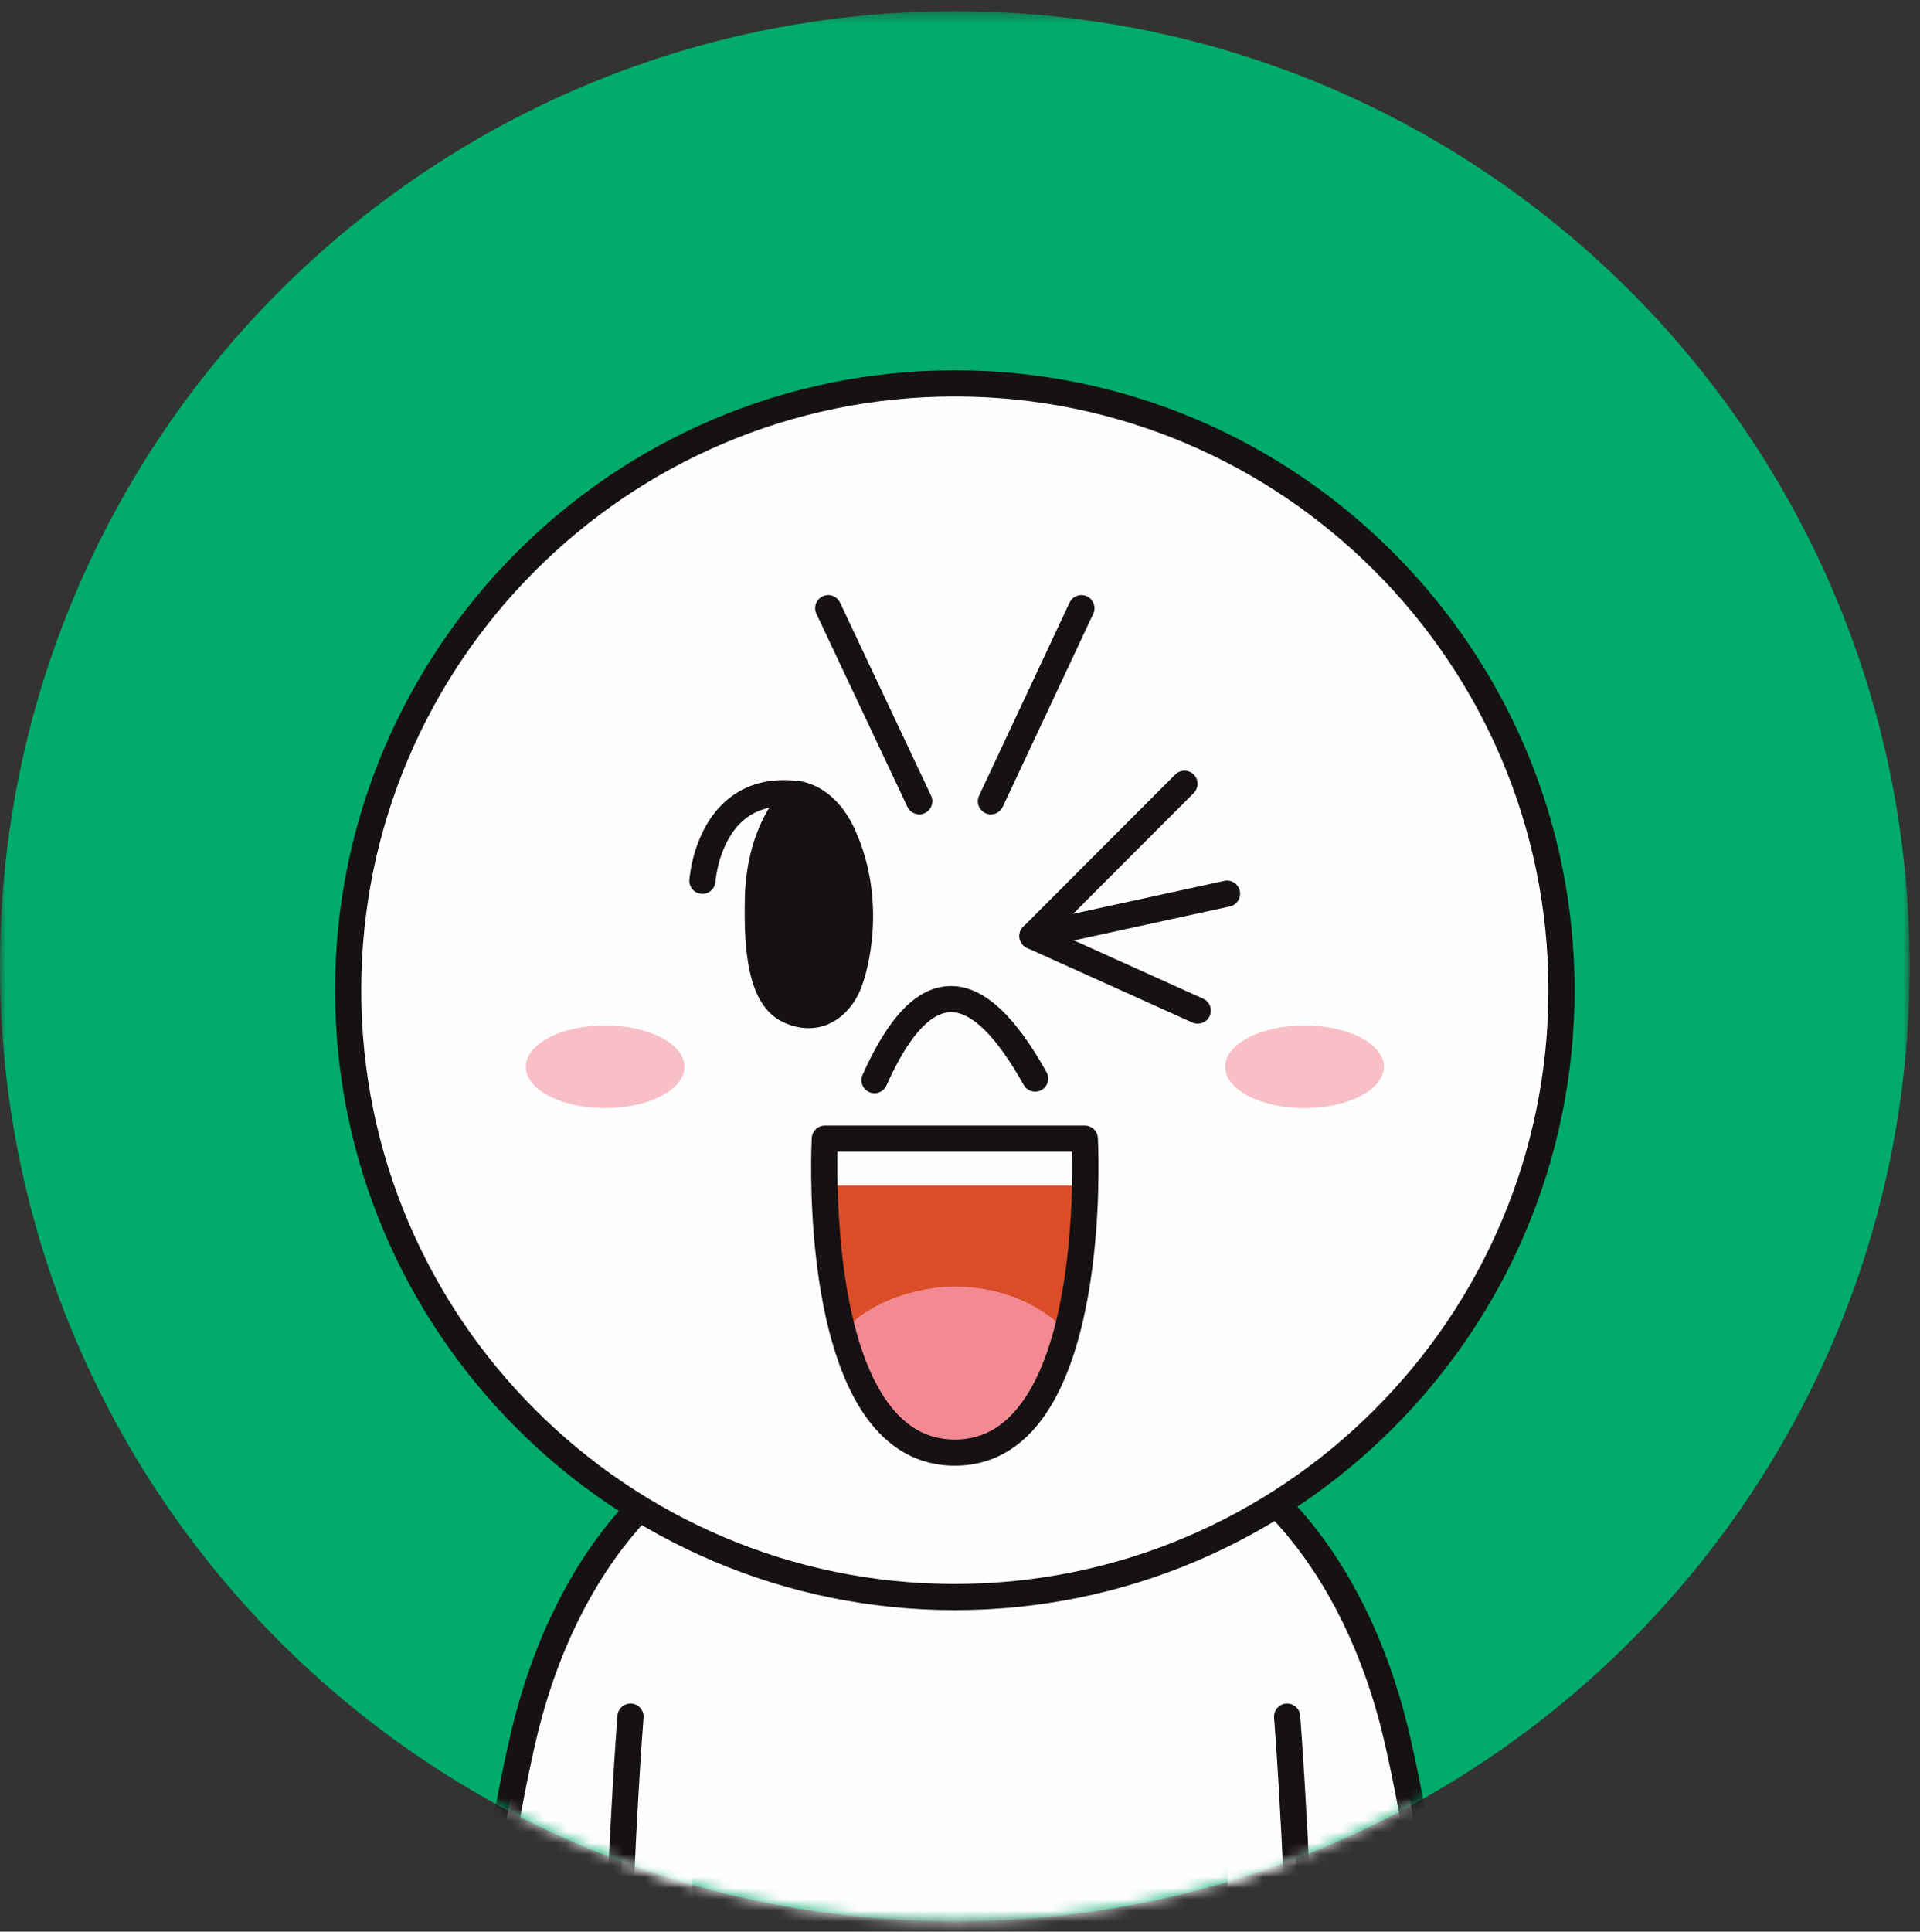 <?xml version="1.0" encoding="UTF-8"?>
<svg width="171px" height="172px" viewBox="0 0 171 172" version="1.1" xmlns="http://www.w3.org/2000/svg" xmlns:xlink="http://www.w3.org/1999/xlink">
    <rect x="0" y="0" width="171" height="172" fill="#333333" stroke="none"/>
    <!-- Generator: sketchtool 54.1 (76490) - https://sketchapp.com -->
    <title>06396B6A-4F4B-4376-9BBF-17FFE0EB1C20</title>
    <desc>Created with sketchtool.</desc>
    <defs>
        <polygon id="path-1" points="0 0.385 170.078 0.385 170.078 170.464 0 170.464"></polygon>
        <path d="M0,85.425 C0,132.391 38.074,170.464 85.039,170.464 L85.039,170.464 C132.006,170.464 170.078,132.391 170.078,85.425 L170.078,85.425 C170.078,38.459 132.006,0.386 85.039,0.386 L85.039,0.386 C38.074,0.386 0,38.459 0,85.425" id="path-3"></path>
        <path d="M0,85.425 C0,132.391 38.074,170.464 85.039,170.464 L85.039,170.464 C132.006,170.464 170.078,132.391 170.078,85.425 L170.078,85.425 C170.078,38.459 132.006,0.386 85.039,0.386 L85.039,0.386 C38.074,0.386 0,38.459 0,85.425" id="path-5"></path>
        <path d="M0,85.425 C0,132.391 38.074,170.464 85.039,170.464 L85.039,170.464 C132.006,170.464 170.078,132.391 170.078,85.425 L170.078,85.425 C170.078,38.459 132.006,0.386 85.039,0.386 L85.039,0.386 C38.074,0.386 0,38.459 0,85.425" id="path-7"></path>
        <path d="M0,85.425 C0,132.391 38.074,170.464 85.039,170.464 L85.039,170.464 C132.006,170.464 170.078,132.391 170.078,85.425 L170.078,85.425 C170.078,38.459 132.006,0.386 85.039,0.386 L85.039,0.386 C38.074,0.386 0,38.459 0,85.425" id="path-9"></path>
        <path d="M0,85.425 C0,132.391 38.074,170.464 85.039,170.464 L85.039,170.464 C132.006,170.464 170.078,132.391 170.078,85.425 L170.078,85.425 C170.078,38.459 132.006,0.386 85.039,0.386 L85.039,0.386 C38.074,0.386 0,38.459 0,85.425" id="path-11"></path>
        <path d="M0,85.425 C0,132.391 38.074,170.464 85.039,170.464 L85.039,170.464 C132.006,170.464 170.078,132.391 170.078,85.425 L170.078,85.425 C170.078,38.459 132.006,0.386 85.039,0.386 L85.039,0.386 C38.074,0.386 0,38.459 0,85.425" id="path-13"></path>
        <path d="M0,85.425 C0,132.391 38.074,170.464 85.039,170.464 L85.039,170.464 C132.006,170.464 170.078,132.391 170.078,85.425 L170.078,85.425 C170.078,38.459 132.006,0.386 85.039,0.386 L85.039,0.386 C38.074,0.386 0,38.459 0,85.425 L0,85.425 Z" id="path-15"></path>
        <path d="M0,85.425 C0,132.391 38.074,170.464 85.039,170.464 L85.039,170.464 C132.006,170.464 170.078,132.391 170.078,85.425 L170.078,85.425 C170.078,38.459 132.006,0.386 85.039,0.386 L85.039,0.386 C38.074,0.386 0,38.459 0,85.425" id="path-17"></path>
        <path d="M0,85.425 C0,132.391 38.074,170.464 85.039,170.464 L85.039,170.464 C132.006,170.464 170.078,132.391 170.078,85.425 L170.078,85.425 C170.078,38.459 132.006,0.386 85.039,0.386 L85.039,0.386 C38.074,0.386 0,38.459 0,85.425" id="path-19"></path>
        <path d="M0,85.425 C0,132.391 38.074,170.464 85.039,170.464 L85.039,170.464 C132.006,170.464 170.078,132.391 170.078,85.425 L170.078,85.425 C170.078,38.459 132.006,0.386 85.039,0.386 L85.039,0.386 C38.074,0.386 0,38.459 0,85.425" id="path-21"></path>
        <path d="M0,85.425 C0,132.391 38.074,170.464 85.039,170.464 L85.039,170.464 C132.006,170.464 170.078,132.391 170.078,85.425 L170.078,85.425 C170.078,38.459 132.006,0.386 85.039,0.386 L85.039,0.386 C38.074,0.386 0,38.459 0,85.425" id="path-23"></path>
        <path d="M0,85.425 C0,132.391 38.074,170.464 85.039,170.464 L85.039,170.464 C132.006,170.464 170.078,132.391 170.078,85.425 L170.078,85.425 C170.078,38.459 132.006,0.386 85.039,0.386 L85.039,0.386 C38.074,0.386 0,38.459 0,85.425" id="path-25"></path>
        <path d="M0,85.425 C0,132.391 38.074,170.464 85.039,170.464 L85.039,170.464 C132.006,170.464 170.078,132.391 170.078,85.425 L170.078,85.425 C170.078,38.459 132.006,0.386 85.039,0.386 L85.039,0.386 C38.074,0.386 0,38.459 0,85.425" id="path-27"></path>
        <path d="M0,85.425 C0,132.391 38.074,170.464 85.039,170.464 L85.039,170.464 C132.006,170.464 170.078,132.391 170.078,85.425 L170.078,85.425 C170.078,38.459 132.006,0.386 85.039,0.386 L85.039,0.386 C38.074,0.386 0,38.459 0,85.425" id="path-29"></path>
        <path d="M0,85.425 C0,132.391 38.074,170.464 85.039,170.464 L85.039,170.464 C132.006,170.464 170.078,132.391 170.078,85.425 L170.078,85.425 C170.078,38.459 132.006,0.386 85.039,0.386 L85.039,0.386 C38.074,0.386 0,38.459 0,85.425" id="path-31"></path>
        <path d="M0,85.425 C0,132.391 38.074,170.464 85.039,170.464 L85.039,170.464 C132.006,170.464 170.078,132.391 170.078,85.425 L170.078,85.425 C170.078,38.459 132.006,0.386 85.039,0.386 L85.039,0.386 C38.074,0.386 0,38.459 0,85.425 L0,85.425 Z" id="path-33"></path>
        <path d="M0,85.425 C0,132.391 38.074,170.464 85.039,170.464 L85.039,170.464 C132.006,170.464 170.078,132.391 170.078,85.425 L170.078,85.425 C170.078,38.459 132.006,0.386 85.039,0.386 L85.039,0.386 C38.074,0.386 0,38.459 0,85.425" id="path-35"></path>
        <path d="M0,85.425 C0,132.391 38.074,170.464 85.039,170.464 L85.039,170.464 C132.006,170.464 170.078,132.391 170.078,85.425 L170.078,85.425 C170.078,38.459 132.006,0.386 85.039,0.386 L85.039,0.386 C38.074,0.386 0,38.459 0,85.425" id="path-37"></path>
        <path d="M0,85.425 C0,132.391 38.074,170.464 85.039,170.464 L85.039,170.464 C132.006,170.464 170.078,132.391 170.078,85.425 L170.078,85.425 C170.078,38.459 132.006,0.386 85.039,0.386 L85.039,0.386 C38.074,0.386 0,38.459 0,85.425 L0,85.425 Z" id="path-39"></path>
    </defs>
    <g id="Symbols" stroke="none" stroke-width="1" fill="none" fill-rule="evenodd">
        <g id="Graphic/Character/BF/Moon">
            <g id="Group-64">
                <g id="Group-3" transform="translate(0, 0.615)">
                    <mask id="mask-2" fill="white">
                        <use xlink:href="#path-1"></use>
                    </mask>
                    <g id="Clip-2"></g>
                    <path d="M85.039,0.385 C38.073,0.385 0,38.458 0,85.425 C0,132.391 38.073,170.464 85.039,170.464 C132.005,170.464 170.078,132.391 170.078,85.425 C170.078,38.458 132.005,0.385 85.039,0.385" id="Fill-1" fill="#00AB6B" mask="url(#mask-2)"></path>
                </g>
                <g id="Group-63" transform="translate(0, 0.615)">
                    <g id="Group-6">
                        <mask id="mask-4" fill="white">
                            <use xlink:href="#path-3"></use>
                        </mask>
                        <g id="Clip-5"></g>
                        <path d="M60.986,130.264 C60.986,130.264 50.634,136.23 46.491,154.575 C43.06,169.759 42.737,182.468 42.737,182.468 C42.737,182.468 39.727,192.056 47.257,196.922 C54.503,201.604 62.181,194.896 62.181,194.896" id="Fill-4" fill="#FEFEFE" mask="url(#mask-4)"></path>
                    </g>
                    <g id="Group-9">
                        <mask id="mask-6" fill="white">
                            <use xlink:href="#path-5"></use>
                        </mask>
                        <g id="Clip-8"></g>
                        <path d="M52.774,199.732 C50.797,199.732 48.695,199.238 46.624,197.899 C39.022,192.986 41.206,183.664 41.577,182.289 C41.628,180.808 42.136,168.561 45.355,154.317 C49.562,135.689 59.963,129.508 60.404,129.253 C60.964,128.932 61.675,129.126 61.996,129.681 C62.316,130.238 62.126,130.949 61.57,131.27 C61.471,131.329 51.593,137.272 47.627,154.831 C44.263,169.716 43.904,182.371 43.901,182.497 C43.899,182.604 43.88,182.712 43.849,182.814 C43.738,183.172 41.211,191.628 47.888,195.942 C54.321,200.101 61.345,194.08 61.415,194.019 C61.901,193.595 62.635,193.646 63.058,194.129 C63.481,194.614 63.431,195.35 62.947,195.773 C62.885,195.827 58.329,199.732 52.774,199.732" id="Fill-7" fill="#161112" mask="url(#mask-6)"></path>
                    </g>
                    <g id="Group-12">
                        <mask id="mask-8" fill="white">
                            <use xlink:href="#path-7"></use>
                        </mask>
                        <g id="Clip-11"></g>
                        <path d="M110.022,130.264 C110.022,130.264 120.374,136.23 124.517,154.575 C127.948,169.759 128.272,182.468 128.272,182.468 C128.272,182.468 131.281,192.056 123.751,196.922 C116.505,201.604 108.828,194.896 108.828,194.896" id="Fill-10" fill="#FEFEFE" mask="url(#mask-8)"></path>
                    </g>
                    <g id="Group-15">
                        <mask id="mask-10" fill="white">
                            <use xlink:href="#path-9"></use>
                        </mask>
                        <g id="Clip-14"></g>
                        <path d="M118.233,199.732 C112.679,199.732 108.122,195.827 108.06,195.773 C107.577,195.35 107.527,194.617 107.949,194.131 C108.371,193.646 109.107,193.596 109.591,194.017 C109.879,194.267 116.708,200.086 123.12,195.942 C129.797,191.628 127.27,183.172 127.159,182.815 C127.127,182.712 127.109,182.604 127.107,182.497 C127.103,182.371 126.744,169.716 123.381,154.831 C119.415,137.272 109.538,131.329 109.438,131.27 C108.883,130.947 108.694,130.235 109.016,129.679 C109.337,129.124 110.048,128.933 110.604,129.253 C111.045,129.508 121.446,135.689 125.654,154.317 C128.872,168.561 129.379,180.808 129.43,182.289 C129.803,183.664 131.986,192.986 124.383,197.899 C122.313,199.238 120.21,199.732 118.233,199.732" id="Fill-13" fill="#161112" mask="url(#mask-10)"></path>
                    </g>
                    <g id="Group-18">
                        <mask id="mask-12" fill="white">
                            <use xlink:href="#path-11"></use>
                        </mask>
                        <g id="Clip-17"></g>
                        <path d="M85.343,200.823 L85.343,236.654 C85.343,244.133 77.619,249.838 68.426,249.836 C60.8,249.833 54.561,248.583 53.05,242.462 C51.415,235.836 55.596,231.199 55.596,231.199 C53.062,190.464 56.155,152.231 56.155,152.231 L59.299,123.162 L111.319,123.162 L114.635,152.231 C114.635,152.231 117.729,190.464 115.195,231.199 C115.195,231.199 119.375,235.836 117.739,242.462 C116.229,248.583 109.989,249.833 102.364,249.836 C93.171,249.838 85.447,244.133 85.447,236.654 L85.447,200.823" id="Fill-16" fill="#FEFEFE" mask="url(#mask-12)"></path>
                    </g>
                    <g id="Group-21">
                        <mask id="mask-14" fill="white">
                            <use xlink:href="#path-13"></use>
                        </mask>
                        <g id="Clip-20"></g>
                        <path d="M68.433,251 L68.425,251 C61.271,250.998 53.715,250.015 51.919,242.741 C50.417,236.654 53.379,232.146 54.405,230.816 C51.946,190.632 54.963,152.52 54.994,152.138 C55.046,151.496 55.609,151.027 56.248,151.07 C56.89,151.123 57.368,151.685 57.316,152.325 C57.285,152.707 54.259,190.947 56.758,231.127 C56.778,231.439 56.67,231.746 56.461,231.979 C56.31,232.148 52.722,236.269 54.181,242.183 C55.318,246.788 59.445,248.668 68.426,248.671 L68.433,248.671 C72.666,248.671 76.64,247.412 79.623,245.126 C82.561,242.874 84.178,239.866 84.178,236.654 L84.178,200.823 C84.178,200.18 84.7,199.658 85.343,199.658 C85.986,199.658 86.507,200.18 86.507,200.823 L86.507,236.654 C86.507,240.607 84.566,244.272 81.04,246.975 C77.653,249.57 73.175,251 68.433,251" id="Fill-19" fill="#161112" mask="url(#mask-14)"></path>
                    </g>
                    <g id="Group-24">
                        <mask id="mask-16" fill="white">
                            <use xlink:href="#path-15"></use>
                        </mask>
                        <g id="Clip-23"></g>
                        <path d="M102.356,251 C97.613,251 93.136,249.57 89.749,246.975 C86.223,244.272 84.282,240.607 84.282,236.654 L84.282,200.823 C84.282,200.18 84.803,199.658 85.446,199.658 C86.089,199.658 86.611,200.18 86.611,200.823 L86.611,236.654 C86.611,239.866 88.229,242.874 91.167,245.126 C94.149,247.412 98.123,248.671 102.356,248.671 L102.363,248.671 C111.344,248.668 115.471,246.788 116.608,242.183 C118.079,236.227 114.366,232.021 114.329,231.979 C114.119,231.746 114.011,231.439 114.031,231.127 C116.531,190.947 113.504,152.707 113.473,152.325 C113.421,151.685 113.9,151.123 114.542,151.07 C115.176,151.027 115.745,151.496 115.796,152.138 C115.827,152.52 118.843,190.632 116.384,230.816 C117.41,232.146 120.372,236.654 118.871,242.741 C117.074,250.015 109.518,250.998 102.364,251 L102.356,251 Z" id="Fill-22" fill="#161112" mask="url(#mask-16)"></path>
                    </g>
                    <g id="Group-27">
                        <mask id="mask-18" fill="white">
                            <use xlink:href="#path-17"></use>
                        </mask>
                        <g id="Clip-26"></g>
                        <path d="M139.07,87.556 C139.07,117.397 114.879,141.586 85.038,141.586 C55.198,141.586 31.007,117.397 31.007,87.556 C31.007,57.716 55.198,33.525 85.038,33.525 C114.879,33.525 139.07,57.716 139.07,87.556" id="Fill-25" fill="#FEFEFE" mask="url(#mask-18)"></path>
                    </g>
                    <g id="Group-30">
                        <mask id="mask-20" fill="white">
                            <use xlink:href="#path-19"></use>
                        </mask>
                        <g id="Clip-29"></g>
                        <path d="M85.038,34.69 C55.888,34.69 32.173,58.406 32.173,87.556 C32.173,116.707 55.888,140.421 85.038,140.421 C114.188,140.421 137.905,116.707 137.905,87.556 C137.905,58.406 114.188,34.69 85.038,34.69 M85.038,142.751 C54.603,142.751 29.844,117.992 29.844,87.556 C29.844,57.121 54.603,32.359 85.038,32.359 C115.474,32.359 140.234,57.121 140.234,87.556 C140.234,117.992 115.474,142.751 85.038,142.751" id="Fill-28" fill="#161112" mask="url(#mask-20)"></path>
                    </g>
                    <g id="Group-33">
                        <mask id="mask-22" fill="white">
                            <use xlink:href="#path-21"></use>
                        </mask>
                        <g id="Clip-32"></g>
                        <path d="M88.252,71.894 C88.086,71.894 87.918,71.859 87.759,71.784 C87.177,71.511 86.925,70.817 87.198,70.236 L95.257,53.042 C95.53,52.459 96.226,52.209 96.807,52.483 C97.389,52.755 97.64,53.45 97.367,54.032 L89.308,71.224 C89.109,71.647 88.689,71.894 88.252,71.894" id="Fill-31" fill="#161112" mask="url(#mask-22)"></path>
                    </g>
                    <g id="Group-36">
                        <mask id="mask-24" fill="white">
                            <use xlink:href="#path-23"></use>
                        </mask>
                        <g id="Clip-35"></g>
                        <path d="M81.871,71.894 C81.434,71.894 81.016,71.647 80.816,71.227 L72.711,54.035 C72.436,53.453 72.685,52.758 73.267,52.484 C73.849,52.208 74.542,52.458 74.817,53.041 L82.924,70.233 C83.198,70.814 82.948,71.508 82.367,71.784 C82.206,71.859 82.037,71.894 81.871,71.894" id="Fill-34" fill="#161112" mask="url(#mask-24)"></path>
                    </g>
                    <g id="Group-39">
                        <mask id="mask-26" fill="white">
                            <use xlink:href="#path-25"></use>
                        </mask>
                        <g id="Clip-38"></g>
                        <path d="M77.887,96.727 C77.729,96.727 77.568,96.695 77.414,96.625 C76.826,96.365 76.562,95.676 76.824,95.089 C79.131,89.902 81.634,87.32 84.478,87.191 C87.392,87.047 90.261,89.566 93.208,94.855 C93.521,95.417 93.32,96.126 92.757,96.44 C92.196,96.751 91.487,96.551 91.172,95.989 C88.766,91.669 86.475,89.394 84.582,89.519 C82.758,89.6 80.812,91.854 78.951,96.036 C78.759,96.469 78.332,96.727 77.887,96.727" id="Fill-37" fill="#161112" mask="url(#mask-26)"></path>
                    </g>
                    <g id="Group-42">
                        <mask id="mask-28" fill="white">
                            <use xlink:href="#path-27"></use>
                        </mask>
                        <g id="Clip-41"></g>
                        <path d="M123.254,94.373 C123.254,96.406 120.089,98.053 116.185,98.053 C112.281,98.053 109.115,96.406 109.115,94.373 C109.115,92.341 112.281,90.691 116.185,90.691 C120.089,90.691 123.254,92.341 123.254,94.373" id="Fill-40" fill="#F8BFC6" mask="url(#mask-28)"></path>
                    </g>
                    <g id="Group-45">
                        <mask id="mask-30" fill="white">
                            <use xlink:href="#path-29"></use>
                        </mask>
                        <g id="Clip-44"></g>
                        <path d="M60.961,94.373 C60.961,96.406 57.797,98.053 53.894,98.053 C49.988,98.053 46.824,96.406 46.824,94.373 C46.824,92.341 49.988,90.691 53.894,90.691 C57.797,90.691 60.961,92.341 60.961,94.373" id="Fill-43" fill="#F8BFC6" mask="url(#mask-30)"></path>
                    </g>
                    <g id="Group-48">
                        <mask id="mask-32" fill="white">
                            <use xlink:href="#path-31"></use>
                        </mask>
                        <g id="Clip-47"></g>
                        <path d="M106.675,90.535 C106.515,90.535 106.353,90.502 106.196,90.432 L91.476,83.793 C91.127,83.636 90.878,83.317 90.809,82.941 C90.74,82.565 90.86,82.18 91.13,81.908 L104.665,68.35 C105.119,67.896 105.857,67.894 106.313,68.348 C106.768,68.804 106.768,69.541 106.314,69.997 L93.969,82.362 L107.154,88.308 C107.741,88.573 108.002,89.263 107.737,89.849 C107.543,90.28 107.118,90.535 106.675,90.535" id="Fill-46" fill="#161112" mask="url(#mask-32)"></path>
                    </g>
                    <g id="Group-51">
                        <mask id="mask-34" fill="white">
                            <use xlink:href="#path-33"></use>
                        </mask>
                        <g id="Clip-50"></g>
                        <path d="M91.953,83.897 C91.417,83.897 90.934,83.525 90.816,82.98 C90.68,82.35 91.078,81.731 91.706,81.594 L109.038,77.82 C109.659,77.681 110.286,78.081 110.424,78.71 C110.56,79.338 110.162,79.959 109.533,80.096 L92.202,83.87 L91.953,83.897 Z" id="Fill-49" fill="#161112" mask="url(#mask-34)"></path>
                    </g>
                    <g id="Group-54">
                        <mask id="mask-36" fill="white">
                            <use xlink:href="#path-35"></use>
                        </mask>
                        <g id="Clip-53"></g>
                        <path d="M96.616,100.775 L73.461,100.775 C73.461,100.775 72.976,110.081 75.069,117.955 C76.604,123.726 79.519,128.726 85.038,128.726 C90.557,128.726 93.474,123.726 95.009,117.955 C97.101,110.081 96.616,100.775 96.616,100.775" id="Fill-52" fill="#DB4D28" mask="url(#mask-36)"></path>
                    </g>
                    <g id="Group-57">
                        <mask id="mask-38" fill="white">
                            <use xlink:href="#path-37"></use>
                        </mask>
                        <g id="Clip-56"></g>
                        <path d="M85.038,128.727 C90.558,128.727 93.474,123.725 95.009,117.956 C91.95,114.752 87.86,113.939 85.038,113.939 C82.218,113.939 77.767,114.96 75.069,117.956 C76.604,123.725 79.519,128.727 85.038,128.727" id="Fill-55" fill="#F38A93" mask="url(#mask-38)"></path>
                    </g>
                    <mask id="mask-40" fill="white">
                        <use xlink:href="#path-39"></use>
                    </mask>
                    <g id="Clip-59"></g>
                    <polygon id="Fill-58" fill="#FEFEFE" mask="url(#mask-40)" points="73.552 104.948 96.524 104.948 96.524 100.775 73.552 100.775"></polygon>
                    <path d="M74.591,101.94 C74.515,105.944 74.655,119.748 79.932,125.307 C81.372,126.825 83.042,127.562 85.038,127.562 C87.035,127.562 88.706,126.825 90.147,125.305 C95.427,119.74 95.565,105.942 95.487,101.94 L74.591,101.94 Z M85.038,129.891 C82.405,129.891 80.118,128.888 78.241,126.909 C71.382,119.679 72.258,101.485 72.298,100.713 C72.331,100.095 72.842,99.61 73.462,99.61 L96.616,99.61 C97.237,99.61 97.747,100.095 97.78,100.713 C97.82,101.485 98.695,119.678 91.836,126.909 C89.959,128.888 87.671,129.891 85.038,129.891 L85.038,129.891 Z" id="Fill-60" fill="#161112" mask="url(#mask-40)"></path>
                    <path d="M70.945,70.077 C70.945,70.077 67.645,72.903 67.505,79.375 C67.432,82.677 67.496,88.026 70.216,89.327 C72.892,90.604 74.758,88.885 75.511,87.171 C76.263,85.456 77.706,79.439 75.053,73.671 C73.45,70.185 70.945,70.077 70.945,70.077" id="Fill-61" fill="#161112" mask="url(#mask-40)"></path>
                    <path d="M71.329,71.352 C70.533,72.27 68.769,74.813 68.67,79.401 C68.627,81.333 68.499,87.215 70.719,88.277 C71.465,88.632 72.147,88.7 72.747,88.476 C73.434,88.22 74.069,87.557 74.444,86.703 C75.119,85.167 76.484,79.57 73.995,74.158 C73.111,72.234 71.958,71.576 71.329,71.352 M72.021,90.934 C71.267,90.934 70.489,90.748 69.715,90.379 C66.562,88.871 66.24,83.957 66.34,79.35 C66.422,75.592 67.508,72.956 68.506,71.312 C67.654,71.488 66.914,71.84 66.283,72.366 C63.985,74.282 63.724,77.851 63.721,77.887 C63.679,78.53 63.115,79.027 62.482,78.972 C61.84,78.93 61.354,78.374 61.397,77.733 C61.409,77.546 61.735,73.124 64.792,70.577 C66.456,69.189 68.569,68.628 71.076,68.919 L71.079,68.919 C71.142,68.919 74.237,69.11 76.112,73.184 C78.972,79.404 77.418,85.728 76.577,87.639 C75.945,89.081 74.845,90.181 73.558,90.66 C73.065,90.843 72.55,90.934 72.021,90.934" id="Fill-62" fill="#161112" mask="url(#mask-40)"></path>
                </g>
            </g>
        </g>
    </g>
</svg>